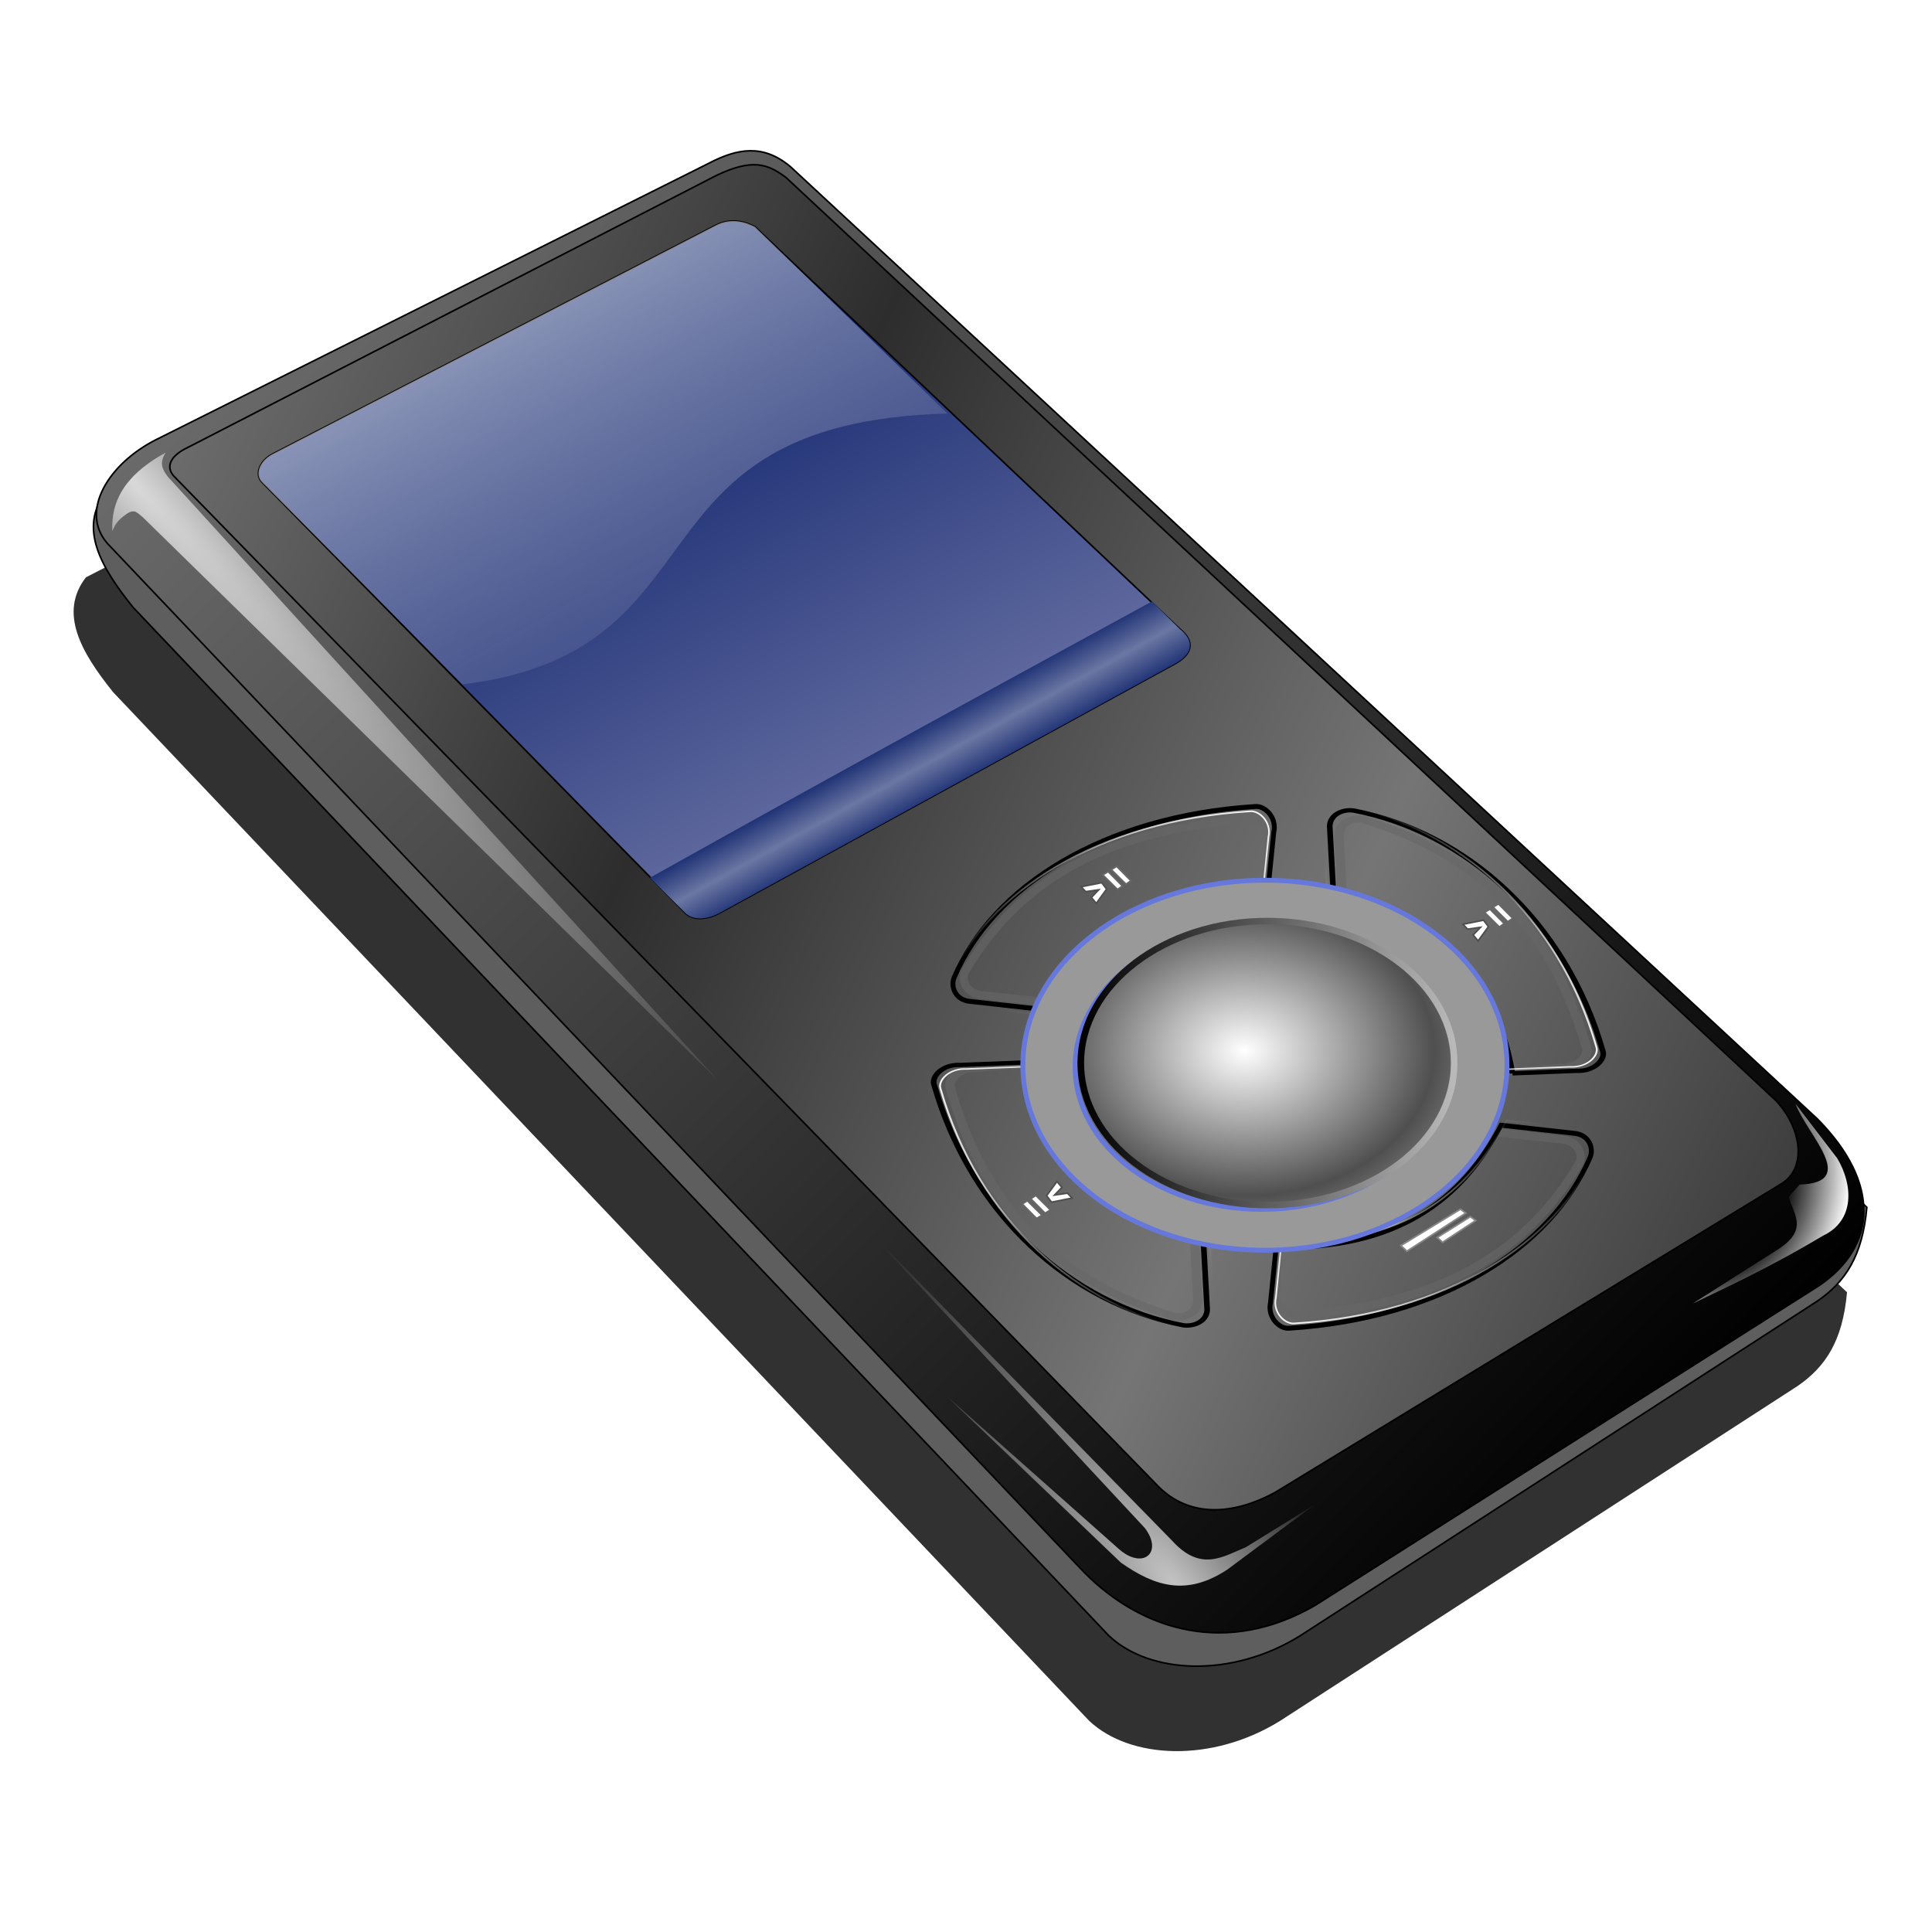<?xml version="1.0" encoding="UTF-8" standalone="no"?>
<!-- Created with Inkscape (http://www.inkscape.org/) -->

<svg
   xmlns:dc="http://purl.org/dc/elements/1.1/"
   xmlns:cc="http://creativecommons.org/ns#"
   xmlns:rdf="http://www.w3.org/1999/02/22-rdf-syntax-ns#"
   xmlns:svg="http://www.w3.org/2000/svg"
   xmlns="http://www.w3.org/2000/svg"
   xmlns:xlink="http://www.w3.org/1999/xlink"
   xmlns:sodipodi="http://sodipodi.sourceforge.net/DTD/sodipodi-0.dtd"
   xmlns:inkscape="http://www.inkscape.org/namespaces/inkscape"
   id="svg2"
   version="1.1"
   inkscape:version="0.48.0 r9654"
   width="256"
   height="256"
   sodipodi:docname="Sansae.svg">
  <defs
     id="defs6">
    <linearGradient
       id="linearGradient3889">
      <stop
         style="stop-color:#ffffff;stop-opacity:1;"
         offset="0"
         id="stop3891" />
      <stop
         style="stop-color:#4f4f4f;stop-opacity:1;"
         offset="1"
         id="stop3893" />
    </linearGradient>
    <linearGradient
       id="linearGradient3881">
      <stop
         style="stop-color:#000000;stop-opacity:1;"
         offset="0"
         id="stop3883" />
      <stop
         style="stop-color:#b9b9b9;stop-opacity:1;"
         offset="1"
         id="stop3885" />
    </linearGradient>
    <linearGradient
       id="linearGradient3866">
      <stop
         id="stop3868"
         offset="0"
         style="stop-color:#ffffff;stop-opacity:0;" />
      <stop
         style="stop-color:#ffffff;stop-opacity:1;"
         offset="1"
         id="stop3870" />
    </linearGradient>
    <linearGradient
       id="linearGradient3854">
      <stop
         style="stop-color:#001662;stop-opacity:1;"
         offset="0"
         id="stop3856" />
      <stop
         id="stop3862"
         offset="1"
         style="stop-color:#6d75a7;stop-opacity:1;" />
    </linearGradient>
    <linearGradient
       id="linearGradient3846">
      <stop
         style="stop-color:#001662;stop-opacity:1;"
         offset="0"
         id="stop3848" />
      <stop
         style="stop-color:#6b77a3;stop-opacity:1;"
         offset="1"
         id="stop3850" />
    </linearGradient>
    <linearGradient
       id="linearGradient3838">
      <stop
         id="stop3840"
         offset="0"
         style="stop-color:#2d2d2d;stop-opacity:1;" />
      <stop
         id="stop3842"
         offset="1"
         style="stop-color:#757575;stop-opacity:1;" />
    </linearGradient>
    <linearGradient
       id="linearGradient3822">
      <stop
         style="stop-color:#000000;stop-opacity:1;"
         offset="0"
         id="stop3824" />
      <stop
         style="stop-color:#6b6b6b;stop-opacity:1;"
         offset="1"
         id="stop3826" />
    </linearGradient>
    <linearGradient
       id="linearGradient3781">
      <stop
         style="stop-color:#ffffff;stop-opacity:0.762;"
         offset="0"
         id="stop3783" />
      <stop
         style="stop-color:#ffffff;stop-opacity:0;"
         offset="1"
         id="stop3785" />
    </linearGradient>
    <linearGradient
       id="linearGradient3763">
      <stop
         style="stop-color:#ffffff;stop-opacity:0;"
         offset="0"
         id="stop3765" />
      <stop
         id="stop3779"
         offset="0.5"
         style="stop-color:#ffffff;stop-opacity:0;" />
      <stop
         style="stop-color:#ffffff;stop-opacity:1;"
         offset="1"
         id="stop3767" />
    </linearGradient>
    <radialGradient
       inkscape:collect="always"
       xlink:href="#linearGradient3763"
       id="radialGradient3769"
       cx="1333.357"
       cy="832.649"
       fx="1333.357"
       fy="832.649"
       r="48.142"
       gradientTransform="matrix(0.342,0.088,-0.108,0.421,-138.046,-310.812)"
       gradientUnits="userSpaceOnUse" />
    <radialGradient
       inkscape:collect="always"
       xlink:href="#linearGradient3781"
       id="radialGradient3787"
       cx="980.676"
       cy="1066.784"
       fx="980.676"
       fy="1066.784"
       r="140.684"
       gradientTransform="matrix(0.128,-0.1,0.266,0.342,-253.182,-56.076)"
       gradientUnits="userSpaceOnUse" />
    <radialGradient
       inkscape:collect="always"
       xlink:href="#linearGradient3781"
       id="radialGradient3818"
       cx="-452.691"
       cy="284.195"
       fx="-452.691"
       fy="284.195"
       r="185"
       gradientTransform="matrix(0.487,0.52,-0.061,0.057,252.772,280.348)"
       gradientUnits="userSpaceOnUse" />
    <linearGradient
       inkscape:collect="always"
       xlink:href="#linearGradient3822"
       id="linearGradient3828"
       x1="2443.03"
       y1="1105.332"
       x2="1649.322"
       y2="322.64"
       gradientUnits="userSpaceOnUse"
       gradientTransform="matrix(0.216,0,0,0.216,-320.002,-32.388)" />
    <linearGradient
       inkscape:collect="always"
       xlink:href="#linearGradient3838"
       id="linearGradient3836"
       x1="1887.982"
       y1="633.473"
       x2="2261.069"
       y2="810.396"
       gradientUnits="userSpaceOnUse"
       spreadMethod="reflect"
       gradientTransform="matrix(0.216,0,0,0.216,-320.002,-32.388)" />
    <linearGradient
       inkscape:collect="always"
       xlink:href="#linearGradient3846"
       id="linearGradient3852"
       x1="2030.184"
       y1="594.989"
       x2="2044.75"
       y2="621.237"
       gradientUnits="userSpaceOnUse"
       spreadMethod="reflect"
       gradientTransform="matrix(0.216,0,0,0.216,-320.002,-32.388)" />
    <linearGradient
       inkscape:collect="always"
       xlink:href="#linearGradient3854"
       id="linearGradient3860"
       x1="1770.019"
       y1="363.263"
       x2="1966.819"
       y2="710.084"
       gradientUnits="userSpaceOnUse"
       gradientTransform="matrix(0.216,0,0,0.216,-320.002,-32.388)" />
    <linearGradient
       inkscape:collect="always"
       xlink:href="#linearGradient3866"
       id="linearGradient3872"
       gradientUnits="userSpaceOnUse"
       x1="1969.441"
       y1="521.066"
       x2="1756.992"
       y2="137.829"
       gradientTransform="matrix(0.216,0,0,0.216,-320.002,-32.388)" />
    <linearGradient
       inkscape:collect="always"
       xlink:href="#linearGradient3866"
       id="linearGradient3926"
       gradientUnits="userSpaceOnUse"
       gradientTransform="translate(-3.268,2.941)"
       x1="812.959"
       y1="736.65"
       x2="945.803"
       y2="574.885" />
    <linearGradient
       inkscape:collect="always"
       xlink:href="#linearGradient3866"
       id="linearGradient3940"
       gradientUnits="userSpaceOnUse"
       gradientTransform="translate(-3.268,2.941)"
       x1="812.959"
       y1="736.65"
       x2="945.803"
       y2="574.885" />
    <linearGradient
       inkscape:collect="always"
       xlink:href="#linearGradient3866"
       id="linearGradient3950"
       gradientUnits="userSpaceOnUse"
       gradientTransform="translate(-3.268,2.941)"
       x1="812.959"
       y1="736.65"
       x2="945.803"
       y2="574.885" />
    <linearGradient
       inkscape:collect="always"
       xlink:href="#linearGradient3866"
       id="linearGradient3960"
       gradientUnits="userSpaceOnUse"
       gradientTransform="translate(-3.268,2.941)"
       x1="812.959"
       y1="736.65"
       x2="945.803"
       y2="574.885" />
    <radialGradient
       inkscape:collect="always"
       xlink:href="#linearGradient3889"
       id="radialGradient3997"
       gradientUnits="userSpaceOnUse"
       gradientTransform="matrix(1,0,0,0.785,0,160.892)"
       spreadMethod="reflect"
       cx="937.195"
       cy="738.716"
       fx="937.195"
       fy="738.716"
       r="116.537" />
    <linearGradient
       inkscape:collect="always"
       xlink:href="#linearGradient3881"
       id="linearGradient3999"
       gradientUnits="userSpaceOnUse"
       x1="836.851"
       y1="748.521"
       x2="1065.873"
       y2="748.521" />
    <filter
       inkscape:collect="always"
       id="filter4046">
      <feGaussianBlur
         inkscape:collect="always"
         stdDeviation="3.262"
         id="feGaussianBlur4048" />
    </filter>
    <linearGradient
       y2="0.61"
       x2="14.567"
       y1="-2.048"
       x1="14.185"
       spreadMethod="reflect"
       gradientUnits="userSpaceOnUse"
       id="linearGradient3399"
       xlink:href="#linearGradient3370"
       inkscape:collect="always" />
    <linearGradient
       y2="3.051"
       x2="8.705"
       y1="-3.01"
       x1="8.662"
       spreadMethod="reflect"
       gradientUnits="userSpaceOnUse"
       id="linearGradient3397"
       xlink:href="#linearGradient3370"
       inkscape:collect="always" />
    <linearGradient
       y2="1.607"
       x2="8.901"
       y1="-6.253"
       x1="9.41"
       spreadMethod="reflect"
       gradientUnits="userSpaceOnUse"
       id="linearGradient3395"
       xlink:href="#linearGradient3370"
       inkscape:collect="always" />
    <linearGradient
       y2="-0.691"
       x2="12.019"
       y1="-6.253"
       x1="9.41"
       spreadMethod="reflect"
       gradientUnits="userSpaceOnUse"
       id="linearGradient3393"
       xlink:href="#linearGradient3370"
       inkscape:collect="always" />
    <linearGradient
       y2="-4.272"
       x2="9.596"
       y1="-8.391"
       x1="11.442"
       spreadMethod="reflect"
       gradientUnits="userSpaceOnUse"
       id="linearGradient3391"
       xlink:href="#linearGradient3370"
       inkscape:collect="always" />
    <linearGradient
       y2="-7.034"
       x2="11.61"
       y1="-6.253"
       x1="9.41"
       spreadMethod="reflect"
       gradientUnits="userSpaceOnUse"
       id="linearGradient3388"
       xlink:href="#linearGradient3370"
       inkscape:collect="always" />
    <linearGradient
       y2="-7.159"
       x2="12.447"
       y1="-7.5"
       x1="14.043"
       spreadMethod="reflect"
       gradientUnits="userSpaceOnUse"
       id="linearGradient3386"
       xlink:href="#linearGradient3370"
       inkscape:collect="always" />
    <linearGradient
       y2="-5.84"
       x2="16.759"
       y1="-4.132"
       x1="15.272"
       spreadMethod="reflect"
       gradientUnits="userSpaceOnUse"
       id="linearGradient3384"
       xlink:href="#linearGradient3370"
       inkscape:collect="always" />
    <linearGradient
       y2="-7.034"
       x2="11.61"
       y1="-6.253"
       x1="9.41"
       spreadMethod="reflect"
       gradientUnits="userSpaceOnUse"
       id="linearGradient3381"
       xlink:href="#linearGradient3370"
       inkscape:collect="always" />
    <linearGradient
       y2="-7.034"
       x2="11.61"
       y1="-6.253"
       x1="9.41"
       spreadMethod="reflect"
       gradientUnits="userSpaceOnUse"
       id="linearGradient3378"
       xlink:href="#linearGradient3370"
       inkscape:collect="always" />
    <linearGradient
       spreadMethod="reflect"
       gradientUnits="userSpaceOnUse"
       y2="-7.034"
       x2="11.61"
       y1="-6.253"
       x1="9.41"
       id="linearGradient3376"
       xlink:href="#linearGradient3370"
       inkscape:collect="always" />
    <inkscape:perspective
       sodipodi:type="inkscape:persp3d"
       inkscape:vp_x="0 : 526.18109 : 1"
       inkscape:vp_y="0 : 1000 : 0"
       inkscape:vp_z="744.09448 : 526.18109 : 1"
       inkscape:persp3d-origin="372.04724 : 350.78739 : 1"
       id="perspective10" />
    <linearGradient
       id="linearGradient3370">
      <stop
         id="stop3372"
         offset="0"
         style="stop-color:#000000;stop-opacity:1;" />
      <stop
         id="stop3374"
         offset="1"
         style="stop-color:#ffffff;stop-opacity:1;" />
    </linearGradient>
    <linearGradient
       inkscape:collect="always"
       xlink:href="#linearGradient3370"
       id="linearGradient4673"
       gradientUnits="userSpaceOnUse"
       spreadMethod="reflect"
       x1="9.41"
       y1="-6.253"
       x2="11.61"
       y2="-7.034" />
    <linearGradient
       inkscape:collect="always"
       xlink:href="#linearGradient3370"
       id="linearGradient4675"
       gradientUnits="userSpaceOnUse"
       spreadMethod="reflect"
       x1="9.41"
       y1="-6.253"
       x2="11.61"
       y2="-7.034" />
    <linearGradient
       inkscape:collect="always"
       xlink:href="#linearGradient3370"
       id="linearGradient4677"
       gradientUnits="userSpaceOnUse"
       spreadMethod="reflect"
       x1="9.41"
       y1="-6.253"
       x2="11.61"
       y2="-7.034" />
    <linearGradient
       inkscape:collect="always"
       xlink:href="#linearGradient3370"
       id="linearGradient4679"
       gradientUnits="userSpaceOnUse"
       spreadMethod="reflect"
       x1="9.41"
       y1="-6.253"
       x2="11.61"
       y2="-7.034" />
    <linearGradient
       inkscape:collect="always"
       xlink:href="#linearGradient3370"
       id="linearGradient4681"
       gradientUnits="userSpaceOnUse"
       spreadMethod="reflect"
       x1="9.41"
       y1="-6.253"
       x2="11.61"
       y2="-7.034" />
    <linearGradient
       inkscape:collect="always"
       xlink:href="#linearGradient3370"
       id="linearGradient4683"
       gradientUnits="userSpaceOnUse"
       spreadMethod="reflect"
       x1="9.41"
       y1="-6.253"
       x2="11.61"
       y2="-7.034" />
    <linearGradient
       inkscape:collect="always"
       xlink:href="#linearGradient3370"
       id="linearGradient4685"
       gradientUnits="userSpaceOnUse"
       spreadMethod="reflect"
       x1="9.41"
       y1="-6.253"
       x2="11.61"
       y2="-7.034" />
    <linearGradient
       inkscape:collect="always"
       xlink:href="#linearGradient3370"
       id="linearGradient4687"
       gradientUnits="userSpaceOnUse"
       spreadMethod="reflect"
       x1="9.41"
       y1="-6.253"
       x2="11.61"
       y2="-7.034" />
    <linearGradient
       inkscape:collect="always"
       xlink:href="#linearGradient3370"
       id="linearGradient4689"
       gradientUnits="userSpaceOnUse"
       spreadMethod="reflect"
       x1="9.41"
       y1="-6.253"
       x2="11.61"
       y2="-7.034" />
    <linearGradient
       inkscape:collect="always"
       xlink:href="#linearGradient3370"
       id="linearGradient4691"
       gradientUnits="userSpaceOnUse"
       spreadMethod="reflect"
       x1="9.41"
       y1="-6.253"
       x2="11.61"
       y2="-7.034" />
    <linearGradient
       inkscape:collect="always"
       xlink:href="#linearGradient3370"
       id="linearGradient4693"
       gradientUnits="userSpaceOnUse"
       spreadMethod="reflect"
       x1="9.41"
       y1="-6.253"
       x2="11.61"
       y2="-7.034" />
    <linearGradient
       inkscape:collect="always"
       xlink:href="#linearGradient3370"
       id="linearGradient4695"
       gradientUnits="userSpaceOnUse"
       spreadMethod="reflect"
       x1="9.41"
       y1="-6.253"
       x2="11.61"
       y2="-7.034" />
    <linearGradient
       inkscape:collect="always"
       xlink:href="#linearGradient3370"
       id="linearGradient4697"
       gradientUnits="userSpaceOnUse"
       spreadMethod="reflect"
       x1="9.41"
       y1="-6.253"
       x2="11.61"
       y2="-7.034" />
    <linearGradient
       inkscape:collect="always"
       xlink:href="#linearGradient3370"
       id="linearGradient4699"
       gradientUnits="userSpaceOnUse"
       spreadMethod="reflect"
       x1="9.41"
       y1="-6.253"
       x2="11.61"
       y2="-7.034" />
    <linearGradient
       inkscape:collect="always"
       xlink:href="#linearGradient3370"
       id="linearGradient4701"
       gradientUnits="userSpaceOnUse"
       spreadMethod="reflect"
       x1="9.41"
       y1="-6.253"
       x2="11.61"
       y2="-7.034" />
  </defs>
  <sodipodi:namedview
     pagecolor="#ffffff"
     bordercolor="#666666"
     borderopacity="1"
     objecttolerance="10"
     gridtolerance="10"
     guidetolerance="10"
     inkscape:pageopacity="0"
     inkscape:pageshadow="2"
     inkscape:window-width="1680"
     inkscape:window-height="1022"
     id="namedview4"
     showgrid="false"
     inkscape:zoom="2.74"
     inkscape:cx="128"
     inkscape:cy="128"
     inkscape:window-x="-2"
     inkscape:window-y="0"
     inkscape:window-maximized="1"
     inkscape:current-layer="svg2" />
  <path
     sodipodi:nodetypes="cccccccc"
     inkscape:connector-curvature="0"
     id="path3899"
     d="m 11.386,76.498 c -3.621,4.683 -0.675,9.901 3.614,15.23 L 144.325,228.023 c 5.441,5.104 16.295,5.587 25.297,0 l 68.551,-44.356 c 3.742,-2.567 5.996,-6.021 6.566,-12.434 L 97.861,32.099 z"
     style="fill:#000000;fill-opacity:0.808;stroke:none;filter:url(#filter4046)" />
  <g
     id="g4001">
    <path
       sodipodi:nodetypes="cccccccc"
       inkscape:connector-curvature="0"
       id="path3897"
       d="m 14.013,65.24 c -3.621,4.683 -0.675,9.901 3.614,15.23 l 129.325,136.295 c 5.441,5.104 16.295,5.587 25.297,0 l 68.551,-44.356 c 3.742,-2.567 5.996,-6.021 6.566,-12.434 L 100.488,20.841 z"
       style="fill:#5e5e5e;fill-opacity:1;stroke:#000000;stroke-width:0.216px;stroke-linecap:butt;stroke-linejoin:miter;stroke-opacity:1" />
    <path
       sodipodi:nodetypes="ccccccccc"
       inkscape:connector-curvature="0"
       id="path3755"
       d="M 20.717,58.238 93.926,21.633 c 3.806,-1.988 7.213,-2.575 10.82,0.46 L 240.803,148.252 c 8.406,8.489 7.955,16.85 0.23,22.101 l -66.763,42.36 c -11.567,6.705 -22.81,3.516 -30.619,-4.374 L 14.271,72.051 c -3.802,-4.273 0.106,-10.629 6.446,-13.813 z"
       style="fill:url(#linearGradient3828);fill-opacity:1;stroke:#000000;stroke-width:0.216px;stroke-linecap:butt;stroke-linejoin:miter;stroke-opacity:1" />
    <path
       sodipodi:nodetypes="ccccscc"
       inkscape:connector-curvature="0"
       id="path3757"
       d="m 21.972,59.958 c -0.97,1.466 -0.37,2.344 0.267,3.208 l 72.703,79.787 -76.045,-74.441 c -0.689,-0.496 -1.016,-1.184 -2.138,-0.401 -1.432,0.998 -1.547,1.565 -1.871,2.272 -0.255,-4.883 2.722,-8.026 7.083,-10.424 z"
       style="fill:url(#radialGradient3818);fill-opacity:1;stroke:none" />
    <path
       sodipodi:nodetypes="cccccccccc"
       inkscape:connector-curvature="0"
       id="path3759"
       d="m 155.269,204.103 c 3.829,4.247 6.753,2.156 9.799,0.919 l 9.085,-5.614 -11.535,8.574 c -5.33,3.502 -9.495,2.302 -14.087,-0.919 l -22.967,-21.946 22.661,20.109 c 3.178,2.834 5.969,0.532 3.471,-2.756 l -38.432,-41.29 z"
       style="fill:url(#radialGradient3787);fill-opacity:1;stroke:none" />
    <path
       sodipodi:nodetypes="cccccccc"
       inkscape:connector-curvature="0"
       id="path3761"
       d="m 224.3,172.724 11.488,-7.302 c 3.932,-2.637 1.726,-4.661 1.247,-6.857 l 1.425,-1.603 c 7.937,-0.242 0.98,-6.578 -0.534,-10.687 l 5.521,7.213 c 2.09,3.499 2.358,8.223 -1.87,10.241 -6.115,3.654 -11.518,6.269 -17.277,8.995 z"
       style="fill:url(#radialGradient3769);fill-opacity:1;stroke:none" />
    <path
       sodipodi:nodetypes="ccccccccc"
       inkscape:connector-curvature="0"
       id="path3789"
       d="M 24.873,59.296 94.787,23.318 c 4.945,-2.409 6.989,-1.567 9.361,0.201 L 235.297,145.812 c 3.487,3.691 4.148,9.018 0.705,11.072 l -67.034,40.865 c -5.855,3.175 -11.449,3.186 -15.4,-0.705 L 23.021,63.075 C 21.873,61.781 22.686,60.322 24.873,59.296 z"
       style="fill:url(#linearGradient3836);fill-opacity:1;stroke:#000000;stroke-width:0.216px;stroke-linecap:butt;stroke-linejoin:miter;stroke-opacity:1" />
    <path
       style="fill:url(#linearGradient3860);fill-opacity:1;stroke:#000000;stroke-width:0.216px;stroke-linecap:butt;stroke-linejoin:miter;stroke-opacity:1"
       d="M 36.035,60.208 94.764,29.901 c 2.12,-1.153 4.203,-0.429 5.28,0.162 l 56.254,53.25 c 2.075,1.652 1.718,3.294 -0.472,4.564 L 95.578,120.848 c -1.385,0.823 -3.373,1.304 -4.658,0.236 L 34.732,63.908 c -0.991,-0.98 -0.414,-2.754 1.303,-3.701 z"
       id="path3791"
       inkscape:connector-curvature="0"
       sodipodi:nodetypes="ccccccccc" />
    <path
       sodipodi:nodetypes="ccccccc"
       inkscape:connector-curvature="0"
       id="path3844"
       d="m 152.636,79.695 3.662,3.618 c 2.075,1.652 1.718,3.294 -0.472,4.564 L 95.578,120.848 c -1.385,0.823 -3.373,1.304 -4.658,0.236 l -4.813,-4.771 C 116.126,99.545 126.315,94.079 152.636,79.695 z"
       style="fill:url(#linearGradient3852);fill-opacity:1;stroke:none" />
    <path
       sodipodi:nodetypes="ccccccc"
       inkscape:connector-curvature="0"
       id="path3864"
       d="M 36.035,60.208 94.764,29.901 c 2.12,-1.153 4.203,-0.429 5.28,0.162 l 25.483,24.73 C 81.972,55.997 97.007,86.311 61.274,90.688 L 34.732,63.908 c -0.991,-0.98 -0.414,-2.754 1.303,-3.701 z"
       style="fill:url(#linearGradient3872);fill-opacity:1;stroke:none" />
    <g
       transform="matrix(0.216,0,0,0.216,-36.597,-21.087)"
       id="g3921">
      <path
         sodipodi:nodetypes="cccsccc"
         inkscape:connector-curvature="0"
         id="path3919"
         d="m 946.069,642.068 1.152,-25.736 c 2.079,-9.076 -5.538,-16.429 -11.415,-15.784 -93.335,5.881 -143.857,41.515 -174.191,92.809 -3.043,5.145 0.647,14.173 10.429,14.723 l 44.169,4.908 c 23.951,-45.582 57.328,-66.733 129.857,-70.92 z"
         style="fill:none;stroke:#676767;stroke-width:5;stroke-linecap:butt;stroke-linejoin:miter;stroke-miterlimit:4;stroke-opacity:0.584;stroke-dasharray:none" />
      <path
         style="fill:none;stroke:#000000;stroke-width:3;stroke-linecap:butt;stroke-linejoin:miter;stroke-miterlimit:4;stroke-opacity:1;stroke-dasharray:none"
         d="m 947.376,642.068 3.44,-33.906 c 2.079,-9.076 -5.538,-16.429 -11.415,-15.784 -93.335,5.881 -161.178,49.358 -184.649,104.9 -2.327,5.506 0.647,14.173 10.429,14.723 l 44.169,4.908 c 23.951,-45.582 63.537,-76.537 138.027,-74.841 z"
         id="path3905"
         inkscape:connector-curvature="0"
         sodipodi:nodetypes="cccsccc" />
      <path
         sodipodi:nodetypes="cccsccc"
         inkscape:connector-curvature="0"
         id="path3909"
         d="m 944.108,645.009 3.44,-33.906 c 2.079,-9.076 -5.538,-16.429 -11.415,-15.784 -93.335,5.881 -161.178,49.358 -184.649,104.9 -2.327,5.506 0.647,14.173 10.429,14.723 l 44.169,4.908 c 23.951,-45.582 63.537,-76.537 138.027,-74.841 z"
         style="fill:none;stroke:url(#linearGradient3926);stroke-width:1;stroke-linecap:butt;stroke-linejoin:miter;stroke-miterlimit:4;stroke-opacity:1;stroke-dasharray:none" />
    </g>
    <g
       id="g3932"
       transform="matrix(0.038,0.189,-0.247,0.029,323.001,-55.452)">
      <path
         style="fill:none;stroke:#676767;stroke-width:5;stroke-linecap:butt;stroke-linejoin:miter;stroke-miterlimit:4;stroke-opacity:0.584;stroke-dasharray:none"
         d="m 946.069,642.068 1.152,-25.736 c 2.079,-9.076 -5.538,-16.429 -11.415,-15.784 -93.335,5.881 -143.857,41.515 -174.191,92.809 -3.043,5.145 0.647,14.173 10.429,14.723 l 44.169,4.908 c 23.951,-45.582 57.328,-66.733 129.857,-70.92 z"
         id="path3934"
         inkscape:connector-curvature="0"
         sodipodi:nodetypes="cccsccc" />
      <path
         sodipodi:nodetypes="cccsccc"
         inkscape:connector-curvature="0"
         id="path3936"
         d="m 947.376,642.068 3.44,-33.906 c 2.079,-9.076 -5.538,-16.429 -11.415,-15.784 -93.335,5.881 -161.178,49.358 -184.649,104.9 -2.327,5.506 0.647,14.173 10.429,14.723 l 44.169,4.908 c 23.951,-45.582 63.537,-76.537 138.027,-74.841 z"
         style="fill:none;stroke:#000000;stroke-width:3;stroke-linecap:butt;stroke-linejoin:miter;stroke-miterlimit:4;stroke-opacity:1;stroke-dasharray:none" />
      <path
         style="fill:none;stroke:url(#linearGradient3940);stroke-width:1;stroke-linecap:butt;stroke-linejoin:miter;stroke-miterlimit:4;stroke-opacity:1;stroke-dasharray:none"
         d="m 944.108,645.009 3.44,-33.906 c 2.079,-9.076 -5.538,-16.429 -11.415,-15.784 -93.335,5.881 -161.178,49.358 -184.649,104.9 -2.327,5.506 0.647,14.173 10.429,14.723 l 44.169,4.908 c 23.951,-45.582 63.537,-76.537 138.027,-74.841 z"
         id="path3938"
         inkscape:connector-curvature="0"
         sodipodi:nodetypes="cccsccc" />
    </g>
    <g
       id="g3942"
       transform="matrix(-0.216,0,0,-0.216,373.73,303.948)">
      <path
         style="fill:none;stroke:#676767;stroke-width:5;stroke-linecap:butt;stroke-linejoin:miter;stroke-miterlimit:4;stroke-opacity:0.584;stroke-dasharray:none"
         d="m 946.069,642.068 1.152,-25.736 c 2.079,-9.076 -5.538,-16.429 -11.415,-15.784 -93.335,5.881 -143.857,41.515 -174.191,92.809 -3.043,5.145 0.647,14.173 10.429,14.723 l 44.169,4.908 c 23.951,-45.582 57.328,-66.733 129.857,-70.92 z"
         id="path3944"
         inkscape:connector-curvature="0"
         sodipodi:nodetypes="cccsccc" />
      <path
         sodipodi:nodetypes="cccsccc"
         inkscape:connector-curvature="0"
         id="path3946"
         d="m 947.376,642.068 3.44,-33.906 c 2.079,-9.076 -5.538,-16.429 -11.415,-15.784 -93.335,5.881 -161.178,49.358 -184.649,104.9 -2.327,5.506 0.647,14.173 10.429,14.723 l 44.169,4.908 c 23.951,-45.582 63.537,-76.537 138.027,-74.841 z"
         style="fill:none;stroke:#000000;stroke-width:3;stroke-linecap:butt;stroke-linejoin:miter;stroke-miterlimit:4;stroke-opacity:1;stroke-dasharray:none" />
      <path
         style="fill:none;stroke:url(#linearGradient3950);stroke-width:1;stroke-linecap:butt;stroke-linejoin:miter;stroke-miterlimit:4;stroke-opacity:1;stroke-dasharray:none"
         d="m 944.108,645.009 3.44,-33.906 c 2.079,-9.076 -5.538,-16.429 -11.415,-15.784 -93.335,5.881 -161.178,49.358 -184.649,104.9 -2.327,5.506 0.647,14.173 10.429,14.723 l 44.169,4.908 c 23.951,-45.582 63.537,-76.537 138.027,-74.841 z"
         id="path3948"
         inkscape:connector-curvature="0"
         sodipodi:nodetypes="cccsccc" />
    </g>
    <g
       transform="matrix(-0.038,-0.189,0.247,-0.029,13.151,338.456)"
       id="g3952">
      <path
         sodipodi:nodetypes="cccsccc"
         inkscape:connector-curvature="0"
         id="path3954"
         d="m 946.069,642.068 1.152,-25.736 c 2.079,-9.076 -5.538,-16.429 -11.415,-15.784 -93.335,5.881 -143.857,41.515 -174.191,92.809 -3.043,5.145 0.647,14.173 10.429,14.723 l 44.169,4.908 c 23.951,-45.582 57.328,-66.733 129.857,-70.92 z"
         style="fill:none;stroke:#676767;stroke-width:5;stroke-linecap:butt;stroke-linejoin:miter;stroke-miterlimit:4;stroke-opacity:0.584;stroke-dasharray:none" />
      <path
         style="fill:none;stroke:#000000;stroke-width:3;stroke-linecap:butt;stroke-linejoin:miter;stroke-miterlimit:4;stroke-opacity:1;stroke-dasharray:none"
         d="m 947.376,642.068 3.44,-33.906 c 2.079,-9.076 -5.538,-16.429 -11.415,-15.784 -93.335,5.881 -161.178,49.358 -184.649,104.9 -2.327,5.506 0.647,14.173 10.429,14.723 l 44.169,4.908 c 23.951,-45.582 63.537,-76.537 138.027,-74.841 z"
         id="path3956"
         inkscape:connector-curvature="0"
         sodipodi:nodetypes="cccsccc" />
      <path
         sodipodi:nodetypes="cccsccc"
         inkscape:connector-curvature="0"
         id="path3958"
         d="m 944.108,645.009 3.44,-33.906 c 2.079,-9.076 -5.538,-16.429 -11.415,-15.784 -93.335,5.881 -161.178,49.358 -184.649,104.9 -2.327,5.506 0.647,14.173 10.429,14.723 l 44.169,4.908 c 23.951,-45.582 63.537,-76.537 138.027,-74.841 z"
         style="fill:none;stroke:url(#linearGradient3960);stroke-width:1;stroke-linecap:butt;stroke-linejoin:miter;stroke-miterlimit:4;stroke-opacity:1;stroke-dasharray:none" />
    </g>
    <g
       transform="matrix(0.216,0,0,0.216,-320.002,-32.388)"
       id="g3928">
      <path
         style="fill:#999999;fill-opacity:1;stroke:#6778dc;stroke-width:3;stroke-miterlimit:4;stroke-opacity:1;stroke-dasharray:none"
         d="m 2257.458,689.917 c -82.018,0 -148.5,50.791 -148.5,113.469 0,62.678 66.482,113.5 148.5,113.5 82.018,0 148.5,-50.822 148.5,-113.5 0,-62.678 -66.482,-113.469 -148.5,-113.469 z m -2.031,27.094 c 63.176,0 114.375,39.127 114.375,87.406 0,48.279 -51.199,87.406 -114.375,87.406 -63.176,0 -114.406,-39.127 -114.406,-87.406 0,-48.279 51.23,-87.406 114.406,-87.406 z"
         id="path3876"
         inkscape:connector-curvature="0" />
      <path
         sodipodi:type="arc"
         style="fill:url(#radialGradient3997);fill-opacity:1;stroke:url(#linearGradient3999);stroke-width:4.052;stroke-miterlimit:4;stroke-dasharray:none"
         id="path3879"
         sodipodi:cx="951.36157"
         sodipodi:cy="748.52148"
         sodipodi:rx="114.51101"
         sodipodi:ry="89.461723"
         d="m 1065.873,748.521 c 0,49.408 -51.268,89.462 -114.511,89.462 -63.243,0 -114.511,-40.053 -114.511,-89.462 0,-49.408 51.268,-89.462 114.511,-89.462 63.243,0 114.511,40.053 114.511,89.462 z"
         transform="matrix(1,0,0,0.974,1307.663,73.016)" />
    </g>
    <g
       transform="matrix(0.216,0,0,0.216,-36.339,-21.567)"
       id="g3968">
      <path
         style="fill:#ffffff;fill-opacity:1;stroke:#4f4f4f;stroke-width:1px;stroke-linecap:butt;stroke-linejoin:miter;stroke-opacity:1"
         d="m 831.472,643.822 2.815,3.023 7.923,-1.147 -4.483,4.691 3.023,3.649 6.359,-8.757 -3.023,-3.961 z"
         id="path3962"
         inkscape:connector-curvature="0" />
      <path
         style="fill:#ffffff;fill-opacity:1;stroke:#676767;stroke-width:1px;stroke-linecap:butt;stroke-linejoin:miter;stroke-opacity:1"
         d="m 844.711,636.524 9.069,8.965 3.023,-2.085 -8.757,-8.861 z"
         id="path3964"
         inkscape:connector-curvature="0" />
      <path
         inkscape:connector-curvature="0"
         id="path3966"
         d="m 849.923,633.293 9.069,8.965 3.023,-2.085 -8.757,-8.861 z"
         style="fill:#ffffff;fill-opacity:1;stroke:#676767;stroke-width:1px;stroke-linecap:butt;stroke-linejoin:miter;stroke-opacity:1" />
    </g>
    <g
       id="g3973"
       transform="matrix(-0.216,0,0,-0.216,321.656,297.819)">
      <path
         inkscape:connector-curvature="0"
         id="path3975"
         d="m 831.472,643.822 2.815,3.023 7.923,-1.147 -4.483,4.691 3.023,3.649 6.359,-8.757 -3.023,-3.961 z"
         style="fill:#ffffff;fill-opacity:1;stroke:#4f4f4f;stroke-width:1px;stroke-linecap:butt;stroke-linejoin:miter;stroke-opacity:1" />
      <path
         inkscape:connector-curvature="0"
         id="path3977"
         d="m 844.711,636.524 9.069,8.965 3.023,-2.085 -8.757,-8.861 z"
         style="fill:#ffffff;fill-opacity:1;stroke:#676767;stroke-width:1px;stroke-linecap:butt;stroke-linejoin:miter;stroke-opacity:1" />
      <path
         style="fill:#ffffff;fill-opacity:1;stroke:#676767;stroke-width:1px;stroke-linecap:butt;stroke-linejoin:miter;stroke-opacity:1"
         d="m 849.923,633.293 9.069,8.965 3.023,-2.085 -8.757,-8.861 z"
         id="path3979"
         inkscape:connector-curvature="0" />
    </g>
    <g
       transform="matrix(0.216,0,0,0.216,14.252,-16.596)"
       id="g3981">
      <path
         style="fill:#ffffff;fill-opacity:1;stroke:#4f4f4f;stroke-width:1px;stroke-linecap:butt;stroke-linejoin:miter;stroke-opacity:1"
         d="m 831.472,643.822 2.815,3.023 7.923,-1.147 -4.483,4.691 3.023,3.649 6.359,-8.757 -3.023,-3.961 z"
         id="path3983"
         inkscape:connector-curvature="0" />
      <path
         style="fill:#ffffff;fill-opacity:1;stroke:#676767;stroke-width:1px;stroke-linecap:butt;stroke-linejoin:miter;stroke-opacity:1"
         d="m 844.711,636.524 9.069,8.965 3.023,-2.085 -8.757,-8.861 z"
         id="path3985"
         inkscape:connector-curvature="0" />
      <path
         inkscape:connector-curvature="0"
         id="path3987"
         d="m 849.923,633.293 9.069,8.965 3.023,-2.085 -8.757,-8.861 z"
         style="fill:#ffffff;fill-opacity:1;stroke:#676767;stroke-width:1px;stroke-linecap:butt;stroke-linejoin:miter;stroke-opacity:1" />
    </g>
    <g
       transform="matrix(0.216,0,0,0.216,-37.405,-20.931)"
       id="g3993">
      <path
         style="fill:#ffffff;fill-opacity:1;stroke:#868686;stroke-width:1px;stroke-linecap:butt;stroke-linejoin:miter;stroke-opacity:1"
         d="m 1032.546,860.987 3.656,3.473 36.191,-23.396 -3.29,-2.376 z"
         id="path3989"
         inkscape:connector-curvature="0" />
      <path
         inkscape:connector-curvature="0"
         id="path3991"
         d="m 1054.846,856.052 3.29,2.925 20.289,-13.343 -3.29,-2.376 z"
         style="fill:#ffffff;fill-opacity:1;stroke:#868686;stroke-width:1px;stroke-linecap:butt;stroke-linejoin:miter;stroke-opacity:1"
         sodipodi:nodetypes="ccccc" />
    </g>
  </g>
  <g
     inkscape:label="Layer 1"
     id="layer1"
     transform="translate(-2.652,-0.602)">
    <g
       id="g3456">
      <g
         id="g3428">
        <g
           id="g3401">
          <g
             style="font-size:14px;font-style:normal;font-weight:normal;fill:url(#linearGradient3376);fill-opacity:1;stroke:none;font-family:Bitstream Vera Sans"
             id="g3254">
            <path
               d="m 13.807,-5.693 -1.438,-3.812 1.131,1.131 1.438,3.812 -1.131,-1.131 z"
               id="path3300"
               style="fill:url(#linearGradient3386);fill-opacity:1;stroke:none"
               inkscape:connector-curvature="0" />
            <path
               style="fill:url(#linearGradient3388);fill-opacity:1;stroke:none"
               d="m 12.375,-9.5 1.125,1.125 1.094,0 c 0.643,9e-6 1.149,0.167 1.5,0.5 L 14.969,-9 c -0.351,-0.333 -0.857,-0.5 -1.5,-0.5 l -1.094,0 z"
               id="path3288"
               inkscape:connector-curvature="0" />
            <path
               d="m 14.992,-8.977 c 0.332,0.332 0.503,0.816 0.503,1.41 l 1.131,1.131 c -6e-6,-0.594 -0.171,-1.078 -0.503,-1.41 l -1.131,-1.131 z"
               id="path3294"
               style="fill:url(#linearGradient4673);fill-opacity:1;stroke:none"
               inkscape:connector-curvature="0" />
            <path
               d="m 15.495,-7.568 c -6e-6,0.615 -0.18,1.074 -0.531,1.406 l 1.131,1.131 c 0.351,-0.333 0.531,-0.791 0.531,-1.406 l -1.131,-1.131 z"
               id="path3296"
               style="fill:url(#linearGradient4675);fill-opacity:1;stroke:none"
               inkscape:connector-curvature="0" />
            <path
               d="m 14.963,-6.161 c -0.286,0.272 -0.675,0.419 -1.156,0.469 l 1.131,1.131 c 0.481,-0.05 0.87,-0.197 1.156,-0.469 l -1.131,-1.131 z"
               id="path3298"
               style="fill:url(#linearGradient4677);fill-opacity:1;stroke:none"
               inkscape:connector-curvature="0" />
            <path
               d="m 9.948,-5.635 1.193,-3.048 1.131,1.131 -1.193,3.048 -1.131,-1.131 z"
               id="path3306"
               style="fill:url(#linearGradient3391);fill-opacity:1;stroke:none"
               inkscape:connector-curvature="0" />
            <path
               d="m 16.057,-9.849 c -0.583,-0.52 -1.45,-0.781 -2.594,-0.781 l 1.131,1.131 c 1.144,1e-5 2.01,0.262 2.594,0.781 l -1.131,-1.131 z"
               id="path3280"
               style="fill:url(#linearGradient4679);fill-opacity:1;stroke:none"
               inkscape:connector-curvature="0" />
            <path
               d="m 13.463,-10.63 -1.531,0 1.131,1.131 1.531,0 -1.131,-1.131 z"
               id="path3282"
               style="fill:url(#linearGradient4681);fill-opacity:1;stroke:none"
               inkscape:connector-curvature="0" />
            <path
               d="m 11.932,-10.63 -1.562,0 1.131,1.131 1.562,0 -1.131,-1.131 z"
               id="path3284"
               style="fill:url(#linearGradient4683);fill-opacity:1;stroke:none"
               inkscape:connector-curvature="0" />
            <path
               d="M 10.37,-10.599 6.95,-1.414 8.082,-0.283 11.501,-9.467 10.37,-10.599 z"
               id="path3258"
               style="fill:url(#linearGradient4685);fill-opacity:1;stroke:none"
               inkscape:connector-curvature="0" />
            <path
               d="m 10.338,-10.63 0.031,0.031 1.131,1.131 -0.031,-0.031 -1.131,-1.131 z"
               id="path3256"
               style="fill:url(#linearGradient4687);fill-opacity:1;stroke:none"
               inkscape:connector-curvature="0" />
            <path
               d="m 6.95,-1.414 1.438,0.029 1.131,1.131 -1.438,-0.029 -1.131,-1.131 z"
               id="path3260"
               style="fill:url(#linearGradient3397);fill-opacity:1;stroke:none"
               inkscape:connector-curvature="0" />
            <path
               d="m 8.388,-1.386 1.237,-3.15 1.131,1.131 -1.237,3.15 -1.131,-1.131 z"
               id="path3262"
               style="fill:url(#linearGradient3395);fill-opacity:1;stroke:none"
               inkscape:connector-curvature="0" />
            <path
               d="m 9.625,-4.536 3.233,0 1.131,1.131 -3.233,0 -1.131,-1.131 z"
               id="path3264"
               style="fill:url(#linearGradient3393);fill-opacity:1;stroke:none"
               inkscape:connector-curvature="0" />
            <path
               d="m 12.857,-4.536 1.226,3.15 1.131,1.131 -1.226,-3.15 -1.131,-1.131 z"
               id="path3266"
               style="fill:url(#linearGradient4689);fill-opacity:1;stroke:none"
               inkscape:connector-curvature="0" />
            <path
               d="m 14.083,-1.386 1.438,0 1.131,1.131 -1.438,0 -1.131,-1.131 z"
               id="path3268"
               style="fill:url(#linearGradient3399);fill-opacity:1;stroke:none"
               inkscape:connector-curvature="0" />
            <path
               d="m 15.521,-1.386 -1.276,-3.182 1.131,1.131 1.276,3.182 -1.131,-1.131 z"
               id="path3270"
               style="fill:url(#linearGradient4691);fill-opacity:1;stroke:none"
               inkscape:connector-curvature="0" />
            <path
               style="fill:url(#linearGradient3384);fill-opacity:1;stroke:none"
               d="m 16.156,-9.75 c 0.512,0.512 0.781,1.255 0.781,2.188 -7e-6,1.007 -0.287,1.766 -0.875,2.281 -0.443,0.391 -1.046,0.625 -1.812,0.719 l 1.125,1.125 c 0.766,-0.094 1.369,-0.328 1.812,-0.719 0.588,-0.515 0.875,-1.274 0.875,-2.281 -8e-6,-0.932 -0.238,-1.675 -0.75,-2.188 L 16.156,-9.75 z"
               id="path3272"
               inkscape:connector-curvature="0" />
            <path
               d="m 16.169,-9.744 c -0.036,-0.036 -0.074,-0.071 -0.112,-0.105 l 1.131,1.131 c 0.039,0.034 0.076,0.069 0.112,0.105 L 16.169,-9.744 z"
               id="path3278"
               style="fill:url(#linearGradient4693);fill-opacity:1;stroke:none"
               inkscape:connector-curvature="0" />
            <path
               d="m 10.37,-10.63 -0.031,0 1.131,1.131 0.031,0 -1.131,-1.131 z"
               id="path3286"
               style="fill:url(#linearGradient4695);fill-opacity:1;stroke:none"
               inkscape:connector-curvature="0" />
            <path
               d="m 14.963,-9.005 c 0.01,0.009 0.019,0.018 0.029,0.028 l 1.131,1.131 c -0.009,-0.009 -0.019,-0.019 -0.029,-0.028 l -1.131,-1.131 z"
               id="path3292"
               style="fill:url(#linearGradient4697);fill-opacity:1;stroke:none"
               inkscape:connector-curvature="0" />
            <path
               d="m 11.14,-8.682 1.186,2.99 1.131,1.131 -1.186,-2.99 -1.131,-1.131 z"
               id="path3302"
               style="fill:url(#linearGradient4699);fill-opacity:1;stroke:none"
               inkscape:connector-curvature="0" />
            <path
               d="m 12.326,-5.692 -2.379,0.057 1.131,1.131 2.379,-0.057 -1.131,-1.131 z"
               id="path3304"
               style="fill:url(#linearGradient4701);fill-opacity:1;stroke:none"
               inkscape:connector-curvature="0" />
          </g>
          <path
             style="font-size:14px;font-style:normal;font-weight:normal;fill:#454545;fill-opacity:1;stroke:none;font-family:Bitstream Vera Sans"
             d="m 10.401,-10.619 0.031,0.031 -3.419,9.185 1.438,0.029 1.237,-3.15 3.185,0.036 1.273,3.114 1.438,0 -1.276,-3.182 c 0.766,-0.094 1.369,-0.328 1.812,-0.719 0.588,-0.515 0.875,-1.274 0.875,-2.281 -8e-6,-0.998 -0.287,-1.766 -0.875,-2.281 -0.583,-0.52 -1.45,-0.781 -2.594,-0.781 l -1.531,0 -1.562,0 -0.031,0 z m 2.031,1.125 1.094,0 c 0.643,9e-6 1.096,0.221 1.447,0.553 0.351,0.333 0.585,0.773 0.585,1.384 -6e-6,0.615 -0.18,1.074 -0.531,1.406 -0.286,0.272 -0.675,0.419 -1.156,0.469 l -1.438,-3.812 z m -1.247,0.983 1.097,2.848 -2.272,0.039 1.175,-2.887 z"
             id="text2383"
             sodipodi:nodetypes="cccccccccsssccccccssscccccc"
             inkscape:connector-curvature="0" />
        </g>
      </g>
    </g>
  </g>
</svg>
